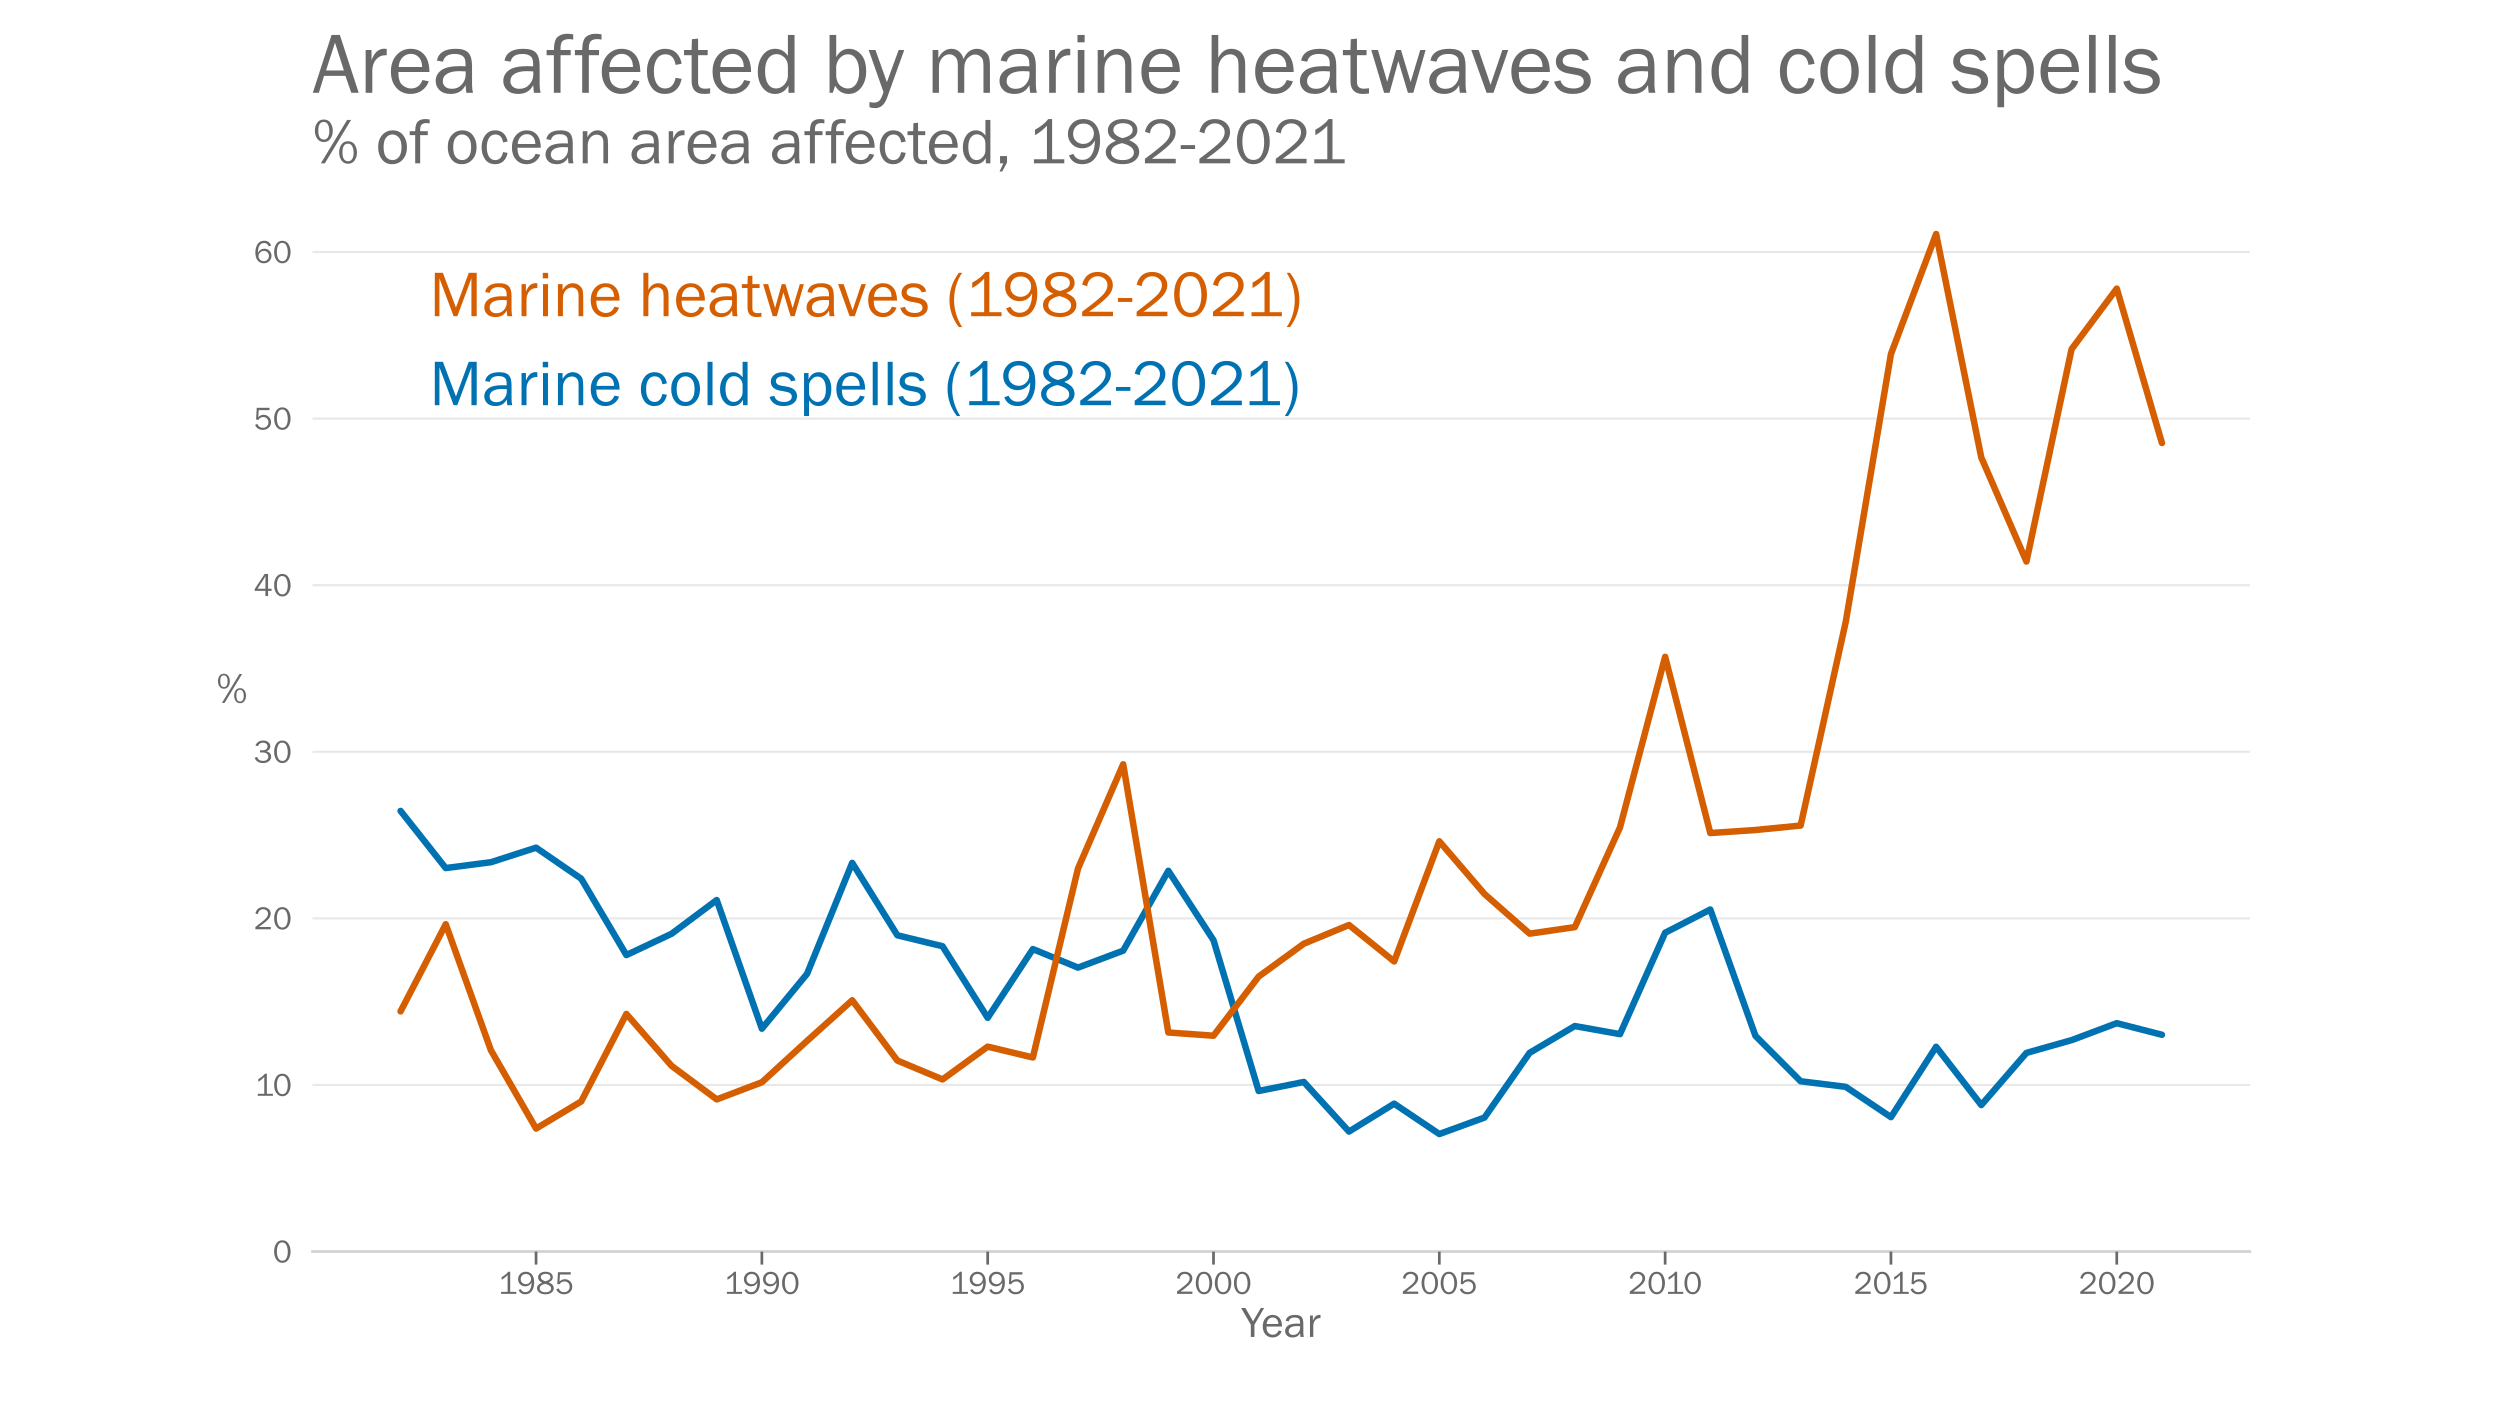<?xml version="1.0" encoding="utf-8" standalone="no"?>
<!DOCTYPE svg PUBLIC "-//W3C//DTD SVG 1.1//EN"
  "http://www.w3.org/Graphics/SVG/1.1/DTD/svg11.dtd">
<!-- Created with matplotlib (https://matplotlib.org/) -->
<svg height="648pt" version="1.1" viewBox="0 0 1152 648" width="1152pt" xmlns="http://www.w3.org/2000/svg" xmlns:xlink="http://www.w3.org/1999/xlink">
 <defs>
  <style type="text/css">*{stroke-linecap:butt;stroke-linejoin:round;}</style>
 </defs>
 <g id="figure_1">
  <g id="patch_1">
   <path d="M 0 648 
L 1152 648 
L 1152 0 
L 0 0 
z
" style="fill:#ffffff;"/>
  </g>
  <g id="axes_1">
   <g id="patch_2">
    <path d="M 144 576.72 
L 1036.8 576.72 
L 1036.8 77.76 
L 144 77.76 
z
" style="fill:none;"/>
   </g>
   <g id="patch_3">
    <path d="M 144 576.72 
L 1036.8 576.72 
" style="fill:none;stroke:#d3d3d3;stroke-linecap:square;stroke-linejoin:miter;stroke-width:1.25;"/>
   </g>
   <g id="matplotlib.axis_1">
    <g id="xtick_1">
     <g id="line2d_1">
      <defs>
       <path d="M 0 0 
L 0 6 
" id="m56af52a521" style="stroke:#696969;stroke-width:1.25;"/>
      </defs>
      <g>
       <use style="fill:#696969;stroke:#696969;stroke-width:1.25;" x="247.015" xlink:href="#m56af52a521" y="576.72"/>
      </g>
     </g>
     <g id="text_1">
      <!-- 1985 -->
      <g style="fill:#696969;" transform="translate(229.526 596.218)scale(0.15 -0.15)">
       <defs>
        <path d="M 55.859 6.203 
L 55.859 0 
L 9.188 0 
L 9.188 6.203 
L 29.203 6.203 
L 29.203 57.672 
Q 20.359 48.438 10.844 43.266 
L 10.844 51.656 
Q 23.969 58.547 31.203 68.016 
L 37.156 68.016 
L 37.156 6.203 
z
" id="FranklinGothic-Book-49"/>
        <path d="M 5.719 12.156 
L 12.406 14.594 
Q 16.547 5.375 26.375 5.375 
Q 35.891 5.375 40.703 13.375 
Q 45.516 21.391 45.656 35.109 
Q 39.109 23.094 25.984 23.094 
Q 16.703 23.094 10.406 29.422 
Q 4.109 35.75 4.109 45.062 
Q 4.109 54.547 10.719 61.281 
Q 17.328 68.016 27.594 68.016 
Q 40.141 68.016 46.828 59.203 
Q 53.516 50.391 53.516 34.969 
Q 53.516 18.75 46.438 8.719 
Q 39.359 -1.312 26.266 -1.312 
Q 10.984 -1.312 5.719 12.156 
z
M 27.828 29.781 
Q 34.719 29.781 39.375 34.594 
Q 44.047 39.406 44.047 45.844 
Q 44.047 52.094 39.625 56.578 
Q 35.203 61.078 27.984 61.078 
Q 20.656 61.078 16.406 56.469 
Q 12.156 51.859 12.156 45.219 
Q 12.156 38.094 16.859 33.938 
Q 21.578 29.781 27.828 29.781 
z
" id="FranklinGothic-Book-57"/>
        <path d="M 19.484 34.578 
Q 6.844 40.094 6.844 50.594 
Q 6.844 58.203 13.141 63.109 
Q 19.438 68.016 29.828 68.016 
Q 40.094 68.016 46.141 63.297 
Q 52.203 58.594 52.203 50.984 
Q 52.203 40.375 39.266 35.797 
Q 49.703 30.953 52.359 26.453 
Q 55.031 21.969 55.031 17.484 
Q 55.031 9.469 48.219 4.078 
Q 41.406 -1.312 29.734 -1.312 
Q 17.281 -1.312 10.438 4.172 
Q 3.609 9.672 3.609 17.234 
Q 3.609 28.516 19.484 34.578 
z
M 29.594 38.719 
Q 37.984 40.969 41.453 43.891 
Q 44.922 46.828 44.922 51.219 
Q 44.922 56.344 40.797 59 
Q 36.672 61.672 29.938 61.672 
Q 23.484 61.672 19.375 58.859 
Q 15.281 56.062 15.281 51.312 
Q 15.281 46.625 19.844 43.203 
Q 24.422 39.797 29.594 38.719 
z
M 28.656 31.062 
Q 11.766 27.047 11.766 16.938 
Q 11.766 11.672 16.375 8.328 
Q 21 4.984 29.984 4.984 
Q 37.594 4.984 42.234 8.25 
Q 46.875 11.531 46.875 16.609 
Q 46.875 26.312 28.656 31.062 
z
" id="FranklinGothic-Book-56"/>
        <path d="M 48.875 66.656 
L 48.188 59.469 
L 15.438 59.469 
L 14.016 37.844 
Q 21.438 45.125 30.328 45.125 
Q 39.703 45.125 46.516 38.625 
Q 53.328 32.125 53.328 22.016 
Q 53.328 11.766 45.922 5.219 
Q 38.531 -1.312 27.828 -1.312 
Q 19.438 -1.312 12.891 3.078 
Q 6.344 7.469 4.297 14.453 
L 11.422 16.891 
Q 15.828 5.281 27.938 5.281 
Q 35.891 5.281 40.578 9.984 
Q 45.266 14.703 45.266 22.016 
Q 45.266 29.688 40.625 33.984 
Q 35.984 38.281 29.5 38.281 
Q 20.016 38.281 13.812 29.203 
L 7.234 30.609 
L 9.375 66.656 
z
" id="FranklinGothic-Book-53"/>
       </defs>
       <use xlink:href="#FranklinGothic-Book-49"/>
       <use x="57.268" xlink:href="#FranklinGothic-Book-57"/>
       <use x="115.91" xlink:href="#FranklinGothic-Book-56"/>
       <use x="174.553" xlink:href="#FranklinGothic-Book-53"/>
      </g>
     </g>
    </g>
    <g id="xtick_2">
     <g id="line2d_2">
      <g>
       <use style="fill:#696969;stroke:#696969;stroke-width:1.25;" x="351.071" xlink:href="#m56af52a521" y="576.72"/>
      </g>
     </g>
     <g id="text_2">
      <!-- 1990 -->
      <g style="fill:#696969;" transform="translate(333.582 596.218)scale(0.15 -0.15)">
       <defs>
        <path d="M 29.391 -1.312 
Q 17.875 -1.312 10.984 8.672 
Q 4.109 18.656 4.109 33.453 
Q 4.109 48 10.641 58 
Q 17.188 68.016 29.156 68.016 
Q 41.656 68.016 48.125 57.562 
Q 54.594 47.125 54.594 33.062 
Q 54.594 19.281 47.953 8.984 
Q 41.312 -1.312 29.391 -1.312 
z
M 29.438 5.219 
Q 37.891 5.219 41.938 12.859 
Q 46 20.516 46 32.078 
Q 46 44.734 41.844 53.125 
Q 37.703 61.531 29.047 61.531 
Q 20.703 61.531 16.625 53.859 
Q 12.547 46.188 12.547 33.688 
Q 12.547 20.703 16.844 12.953 
Q 21.141 5.219 29.438 5.219 
z
" id="FranklinGothic-Book-48"/>
       </defs>
       <use xlink:href="#FranklinGothic-Book-49"/>
       <use x="57.268" xlink:href="#FranklinGothic-Book-57"/>
       <use x="115.91" xlink:href="#FranklinGothic-Book-57"/>
       <use x="174.553" xlink:href="#FranklinGothic-Book-48"/>
      </g>
     </g>
    </g>
    <g id="xtick_3">
     <g id="line2d_3">
      <g>
       <use style="fill:#696969;stroke:#696969;stroke-width:1.25;" x="455.127" xlink:href="#m56af52a521" y="576.72"/>
      </g>
     </g>
     <g id="text_3">
      <!-- 1995 -->
      <g style="fill:#696969;" transform="translate(437.638 596.218)scale(0.15 -0.15)">
       <use xlink:href="#FranklinGothic-Book-49"/>
       <use x="57.268" xlink:href="#FranklinGothic-Book-57"/>
       <use x="115.91" xlink:href="#FranklinGothic-Book-57"/>
       <use x="174.553" xlink:href="#FranklinGothic-Book-53"/>
      </g>
     </g>
    </g>
    <g id="xtick_4">
     <g id="line2d_4">
      <g>
       <use style="fill:#696969;stroke:#696969;stroke-width:1.25;" x="559.183" xlink:href="#m56af52a521" y="576.72"/>
      </g>
     </g>
     <g id="text_4">
      <!-- 2000 -->
      <g style="fill:#696969;" transform="translate(541.591 596.218)scale(0.15 -0.15)">
       <defs>
        <path d="M 52.484 6.938 
L 52.484 0 
L 5.172 0 
L 5.172 6.938 
Q 33.203 27.938 38.594 34.594 
Q 44 41.266 44 47.797 
Q 44 53.906 39.453 57.656 
Q 34.906 61.422 29 61.422 
Q 22.906 61.422 18.219 57.297 
Q 13.531 53.172 12.938 46.094 
L 5.172 48.438 
Q 10.062 68.016 29.109 68.016 
Q 39.406 68.016 45.844 62.156 
Q 52.297 56.297 52.297 47.859 
Q 52.297 42.047 49.234 36.672 
Q 46.188 31.297 37.688 23.828 
Q 29.203 16.359 15.719 6.938 
z
" id="FranklinGothic-Book-50"/>
       </defs>
       <use xlink:href="#FranklinGothic-Book-50"/>
       <use x="58.643" xlink:href="#FranklinGothic-Book-48"/>
       <use x="117.285" xlink:href="#FranklinGothic-Book-48"/>
       <use x="175.928" xlink:href="#FranklinGothic-Book-48"/>
      </g>
     </g>
    </g>
    <g id="xtick_5">
     <g id="line2d_5">
      <g>
       <use style="fill:#696969;stroke:#696969;stroke-width:1.25;" x="663.239" xlink:href="#m56af52a521" y="576.72"/>
      </g>
     </g>
     <g id="text_5">
      <!-- 2005 -->
      <g style="fill:#696969;" transform="translate(645.647 596.218)scale(0.15 -0.15)">
       <use xlink:href="#FranklinGothic-Book-50"/>
       <use x="58.643" xlink:href="#FranklinGothic-Book-48"/>
       <use x="117.285" xlink:href="#FranklinGothic-Book-48"/>
       <use x="175.928" xlink:href="#FranklinGothic-Book-53"/>
      </g>
     </g>
    </g>
    <g id="xtick_6">
     <g id="line2d_6">
      <g>
       <use style="fill:#696969;stroke:#696969;stroke-width:1.25;" x="767.295" xlink:href="#m56af52a521" y="576.72"/>
      </g>
     </g>
     <g id="text_6">
      <!-- 2010 -->
      <g style="fill:#696969;" transform="translate(750.228 596.218)scale(0.15 -0.15)">
       <use xlink:href="#FranklinGothic-Book-50"/>
       <use x="58.643" xlink:href="#FranklinGothic-Book-48"/>
       <use x="113.535" xlink:href="#FranklinGothic-Book-49"/>
       <use x="168.928" xlink:href="#FranklinGothic-Book-48"/>
      </g>
     </g>
    </g>
    <g id="xtick_7">
     <g id="line2d_7">
      <g>
       <use style="fill:#696969;stroke:#696969;stroke-width:1.25;" x="871.351" xlink:href="#m56af52a521" y="576.72"/>
      </g>
     </g>
     <g id="text_7">
      <!-- 2015 -->
      <g style="fill:#696969;" transform="translate(854.143 596.218)scale(0.15 -0.15)">
       <use xlink:href="#FranklinGothic-Book-50"/>
       <use x="58.643" xlink:href="#FranklinGothic-Book-48"/>
       <use x="113.535" xlink:href="#FranklinGothic-Book-49"/>
       <use x="170.803" xlink:href="#FranklinGothic-Book-53"/>
      </g>
     </g>
    </g>
    <g id="xtick_8">
     <g id="line2d_8">
      <g>
       <use style="fill:#696969;stroke:#696969;stroke-width:1.25;" x="975.407" xlink:href="#m56af52a521" y="576.72"/>
      </g>
     </g>
     <g id="text_8">
      <!-- 2020 -->
      <g style="fill:#696969;" transform="translate(957.815 596.218)scale(0.15 -0.15)">
       <use xlink:href="#FranklinGothic-Book-50"/>
       <use x="58.643" xlink:href="#FranklinGothic-Book-48"/>
       <use x="117.285" xlink:href="#FranklinGothic-Book-50"/>
       <use x="175.928" xlink:href="#FranklinGothic-Book-48"/>
      </g>
     </g>
    </g>
    <g id="text_9">
     <!-- Year -->
     <g style="fill:#696969;" transform="translate(572.109 616.048)scale(0.2 -0.2)">
      <defs>
       <path d="M 52 66.656 
L 29.688 28.031 
L 29.688 0 
L 21.344 0 
L 21.344 28.031 
L -0.984 66.656 
L 8.844 66.656 
L 26.562 35.984 
L 44.391 66.656 
z
" id="FranklinGothic-Book-89"/>
       <path d="M 40.234 14.703 
L 47.359 13.234 
Q 45.406 6.938 39.734 2.812 
Q 34.078 -1.312 26.422 -1.312 
Q 16.312 -1.312 10.062 5.781 
Q 3.812 12.891 3.812 24.422 
Q 3.812 36.188 10.297 43.438 
Q 16.797 50.688 26.609 50.688 
Q 36.281 50.688 42.156 44 
Q 48.047 37.312 48.188 23.969 
L 12.359 23.969 
Q 12.359 12.797 17.047 8.891 
Q 21.734 4.984 26.953 4.984 
Q 36.375 4.984 40.234 14.703 
z
M 39.797 29.688 
Q 39.703 33.844 38.422 37.062 
Q 37.156 40.281 34.125 42.547 
Q 31.109 44.828 26.859 44.828 
Q 21.141 44.828 17.156 40.719 
Q 13.188 36.625 12.703 29.688 
z
" id="FranklinGothic-Book-101"/>
       <path d="M 46.297 0 
L 38.672 0 
Q 38.234 2.344 37.797 8.891 
Q 32.719 -1.312 20.516 -1.312 
Q 12.203 -1.312 7.766 3.078 
Q 3.328 7.469 3.328 13.625 
Q 3.328 21.094 9.672 25.906 
Q 16.016 30.719 31.25 30.719 
Q 33.297 30.719 37.797 30.516 
Q 37.797 36.375 36.891 38.984 
Q 35.984 41.609 33.047 43.172 
Q 30.125 44.734 25.344 44.734 
Q 13.672 44.734 11.766 35.844 
L 4.688 37.062 
Q 7.281 50.688 26.469 50.688 
Q 36.672 50.688 40.938 46.172 
Q 45.219 41.656 45.219 30.516 
L 45.219 9.578 
Q 45.219 4.344 46.297 0 
z
M 37.797 24.656 
Q 33.109 24.953 30.672 24.953 
Q 21.578 24.953 16.547 21.969 
Q 11.531 19 11.531 13.281 
Q 11.531 9.672 14.234 7.125 
Q 16.938 4.594 22.078 4.594 
Q 29 4.594 33.469 9.625 
Q 37.938 14.656 37.938 21.438 
Q 37.938 22.797 37.797 24.656 
z
" id="FranklinGothic-Book-97"/>
       <path d="M 15.328 0 
L 7.672 0 
L 7.672 49.312 
L 14.406 49.312 
L 14.406 37.797 
Q 17.969 45.953 21.547 48.359 
Q 25.141 50.781 28.906 50.781 
Q 30.078 50.781 31.938 50.594 
L 31.938 43.266 
L 30.375 43.266 
Q 24.031 43.266 19.828 38.531 
Q 15.625 33.797 15.328 26.078 
z
" id="FranklinGothic-Book-114"/>
      </defs>
      <use xlink:href="#FranklinGothic-Book-89"/>
      <use x="45.025" xlink:href="#FranklinGothic-Book-101"/>
      <use x="97.076" xlink:href="#FranklinGothic-Book-97"/>
      <use x="149.957" xlink:href="#FranklinGothic-Book-114"/>
     </g>
    </g>
   </g>
   <g id="matplotlib.axis_2">
    <g id="ytick_1">
     <g id="line2d_9">
      <path clip-path="url(#p3cc2fddc20)" d="M 144 576.72 
L 1036.8 576.72 
" style="fill:none;stroke:#d3d3d3;stroke-linecap:round;stroke-opacity:0.5;"/>
     </g>
     <g id="text_10">
      <!-- 0 -->
      <g style="fill:#696969;" transform="translate(125.704 581.719)scale(0.15 -0.15)">
       <use xlink:href="#FranklinGothic-Book-48"/>
      </g>
     </g>
    </g>
    <g id="ytick_2">
     <g id="line2d_10">
      <path clip-path="url(#p3cc2fddc20)" d="M 144 499.957 
L 1036.8 499.957 
" style="fill:none;stroke:#d3d3d3;stroke-linecap:round;stroke-opacity:0.5;"/>
     </g>
     <g id="text_11">
      <!-- 10 -->
      <g style="fill:#696969;" transform="translate(117.395 504.956)scale(0.15 -0.15)">
       <use xlink:href="#FranklinGothic-Book-49"/>
       <use x="55.393" xlink:href="#FranklinGothic-Book-48"/>
      </g>
     </g>
    </g>
    <g id="ytick_3">
     <g id="line2d_11">
      <path clip-path="url(#p3cc2fddc20)" d="M 144 423.194 
L 1036.8 423.194 
" style="fill:none;stroke:#d3d3d3;stroke-linecap:round;stroke-opacity:0.5;"/>
     </g>
     <g id="text_12">
      <!-- 20 -->
      <g style="fill:#696969;" transform="translate(116.908 428.193)scale(0.15 -0.15)">
       <use xlink:href="#FranklinGothic-Book-50"/>
       <use x="58.643" xlink:href="#FranklinGothic-Book-48"/>
      </g>
     </g>
    </g>
    <g id="ytick_4">
     <g id="line2d_12">
      <path clip-path="url(#p3cc2fddc20)" d="M 144 346.431 
L 1036.8 346.431 
" style="fill:none;stroke:#d3d3d3;stroke-linecap:round;stroke-opacity:0.5;"/>
     </g>
     <g id="text_13">
      <!-- 30 -->
      <g style="fill:#696969;" transform="translate(116.908 351.43)scale(0.15 -0.15)">
       <defs>
        <path d="M 19.344 31.344 
L 19.344 37.984 
L 26.953 37.984 
Q 35.297 37.984 38.891 41.406 
Q 42.484 44.828 42.484 49.703 
Q 42.484 55.078 38.469 58.219 
Q 34.469 61.375 28.422 61.375 
Q 17.188 61.375 12.891 50.531 
L 5.375 52.688 
Q 11.812 68.016 29.203 68.016 
Q 38.969 68.016 44.969 62.812 
Q 50.984 57.625 50.984 50.297 
Q 50.984 44.625 47.359 40.406 
Q 43.75 36.188 38.094 35.109 
Q 44.438 34.188 49 29.781 
Q 53.562 25.391 53.562 18.406 
Q 53.562 10.062 46.766 4.375 
Q 39.984 -1.312 28.172 -1.312 
Q 18.797 -1.312 12.125 3.125 
Q 5.469 7.562 2.938 14.938 
L 10.688 17.531 
Q 14.203 5.469 28.031 5.469 
Q 37.016 5.469 40.938 9.297 
Q 44.875 13.141 44.875 18.453 
Q 44.875 24.219 40.156 27.781 
Q 35.453 31.344 26.953 31.344 
z
" id="FranklinGothic-Book-51"/>
       </defs>
       <use xlink:href="#FranklinGothic-Book-51"/>
       <use x="58.643" xlink:href="#FranklinGothic-Book-48"/>
      </g>
     </g>
    </g>
    <g id="ytick_5">
     <g id="line2d_13">
      <path clip-path="url(#p3cc2fddc20)" d="M 144 269.668 
L 1036.8 269.668 
" style="fill:none;stroke:#d3d3d3;stroke-linecap:round;stroke-opacity:0.5;"/>
     </g>
     <g id="text_14">
      <!-- 40 -->
      <g style="fill:#696969;" transform="translate(116.908 274.667)scale(0.15 -0.15)">
       <defs>
        <path d="M 44.094 0 
L 36.031 0 
L 36.031 15.875 
L 3.078 15.875 
L 3.078 21.484 
L 33.641 68.062 
L 44.094 68.062 
L 44.094 22.469 
L 54.891 22.469 
L 54.891 15.875 
L 44.094 15.875 
z
M 36.031 22.469 
L 36.031 54 
Q 36.031 57.422 36.188 61.375 
Q 34.078 57.516 32.562 55.125 
L 11.766 22.469 
z
" id="FranklinGothic-Book-52"/>
       </defs>
       <use xlink:href="#FranklinGothic-Book-52"/>
       <use x="58.643" xlink:href="#FranklinGothic-Book-48"/>
      </g>
     </g>
    </g>
    <g id="ytick_6">
     <g id="line2d_14">
      <path clip-path="url(#p3cc2fddc20)" d="M 144 192.905 
L 1036.8 192.905 
" style="fill:none;stroke:#d3d3d3;stroke-linecap:round;stroke-opacity:0.5;"/>
     </g>
     <g id="text_15">
      <!-- 50 -->
      <g style="fill:#696969;" transform="translate(116.908 197.904)scale(0.15 -0.15)">
       <use xlink:href="#FranklinGothic-Book-53"/>
       <use x="58.643" xlink:href="#FranklinGothic-Book-48"/>
      </g>
     </g>
    </g>
    <g id="ytick_7">
     <g id="line2d_15">
      <path clip-path="url(#p3cc2fddc20)" d="M 144 116.142 
L 1036.8 116.142 
" style="fill:none;stroke:#d3d3d3;stroke-linecap:round;stroke-opacity:0.5;"/>
     </g>
     <g id="text_16">
      <!-- 60 -->
      <g style="fill:#696969;" transform="translate(116.908 121.141)scale(0.15 -0.15)">
       <defs>
        <path d="M 53.562 53.031 
L 46.047 50.984 
Q 42.188 61.141 31.984 61.141 
Q 13.234 61.141 12.797 30.125 
Q 15.766 37.016 21.234 40.328 
Q 26.703 43.656 32.812 43.656 
Q 42.094 43.656 48.359 37.188 
Q 54.641 30.719 54.641 21.688 
Q 54.641 12.312 47.969 5.5 
Q 41.312 -1.312 30.906 -1.312 
Q 19.094 -1.312 12.078 7.594 
Q 5.078 16.5 5.078 31.844 
Q 5.078 46.828 11.688 57.422 
Q 18.312 68.016 32.172 68.016 
Q 48.141 68.016 53.562 53.031 
z
M 30.766 5.375 
Q 37.844 5.375 42.359 10.031 
Q 46.875 14.703 46.875 21.234 
Q 46.875 27.688 42.453 32.297 
Q 38.031 36.922 31.5 36.922 
Q 24.75 36.922 19.719 32.078 
Q 14.703 27.25 14.703 20.75 
Q 14.703 14.75 19.188 10.062 
Q 23.688 5.375 30.766 5.375 
z
" id="FranklinGothic-Book-54"/>
       </defs>
       <use xlink:href="#FranklinGothic-Book-54"/>
       <use x="58.643" xlink:href="#FranklinGothic-Book-48"/>
      </g>
     </g>
    </g>
    <g id="text_17">
     <!-- % -->
     <g style="fill:#696969;" transform="translate(99.706 323.909)scale(0.2 -0.2)">
      <defs>
       <path d="M 17.438 32.672 
Q 11.031 32.672 7.344 37.75 
Q 3.656 42.828 3.656 50.047 
Q 3.656 57.328 7.219 62.328 
Q 10.797 67.328 17.281 67.328 
Q 24.172 67.328 27.656 62.047 
Q 31.156 56.781 31.156 49.859 
Q 31.156 42.969 27.531 37.812 
Q 23.922 32.672 17.438 32.672 
z
M 17.531 36.531 
Q 21.734 36.531 23.797 40.188 
Q 25.875 43.844 25.875 49.422 
Q 25.875 55.609 23.75 59.562 
Q 21.625 63.531 17.234 63.531 
Q 8.891 63.531 8.891 50.25 
Q 8.891 36.531 17.531 36.531 
z
M 18.953 0 
L 12.797 0 
L 53.172 66.656 
L 59.234 66.656 
z
M 54.688 -0.688 
Q 48.188 -0.688 44.547 4.438 
Q 40.922 9.578 40.922 16.75 
Q 40.922 23.969 44.453 28.969 
Q 48 33.984 54.547 33.984 
Q 61.375 33.984 64.844 28.703 
Q 68.312 23.438 68.312 16.5 
Q 68.312 9.672 64.719 4.484 
Q 61.141 -0.688 54.688 -0.688 
z
M 54.781 3.219 
Q 58.984 3.219 61.062 6.828 
Q 63.141 10.453 63.141 16.062 
Q 63.141 22.078 61.031 26.141 
Q 58.938 30.219 54.5 30.219 
Q 46.047 30.219 46.047 16.891 
Q 46.047 3.219 54.781 3.219 
z
" id="FranklinGothic-Book-37"/>
      </defs>
      <use xlink:href="#FranklinGothic-Book-37"/>
     </g>
    </g>
   </g>
   <g id="text_18">
    <!-- % of ocean area affected, 1982-2021 -->
    <g style="fill:#696969;" transform="translate(144 75.265)scale(0.3 -0.3)">
     <defs>
      <path id="FranklinGothic-Book-32"/>
      <path d="M 25.344 -1.312 
Q 15.188 -1.312 9.5 6.203 
Q 3.812 13.719 3.812 24.859 
Q 3.812 36.625 10.203 43.656 
Q 16.609 50.688 26.125 50.688 
Q 36.328 50.688 42.203 43.281 
Q 48.094 35.891 48.094 24.812 
Q 48.094 13.281 41.75 5.984 
Q 35.406 -1.312 25.344 -1.312 
z
M 25.922 4.984 
Q 31.781 4.984 35.734 9.812 
Q 39.703 14.656 39.703 24.859 
Q 39.703 35.109 35.547 39.719 
Q 31.391 44.344 25.828 44.344 
Q 20.125 44.344 16.156 39.672 
Q 12.203 35.016 12.203 24.906 
Q 12.203 14.203 16.156 9.594 
Q 20.125 4.984 25.922 4.984 
z
" id="FranklinGothic-Book-111"/>
      <path d="M 28.125 49.312 
L 28.125 43.312 
L 16.406 43.312 
L 16.406 0 
L 8.734 0 
L 8.734 43.312 
L 0.344 43.312 
L 0.344 49.312 
L 8.734 49.312 
Q 8.938 61.188 13.297 64.594 
Q 17.672 68.016 23.969 68.016 
Q 27.047 68.016 31 67.328 
L 31 61.234 
Q 28.516 61.859 26.266 61.859 
Q 21.234 61.859 18.812 59.641 
Q 16.406 57.422 16.406 51.312 
L 16.406 49.312 
z
" id="FranklinGothic-Book-102"/>
      <path d="M 36.812 17.281 
L 43.75 16.062 
Q 42.281 7.906 37.25 3.297 
Q 32.234 -1.312 24.703 -1.312 
Q 14.5 -1.312 9.156 6.203 
Q 3.812 13.719 3.812 24.562 
Q 3.812 35.797 9.453 43.234 
Q 15.094 50.688 24.812 50.688 
Q 32.859 50.688 37.719 45.875 
Q 42.578 41.062 43.75 33.453 
L 36.812 32.125 
Q 34.859 44.344 25 44.344 
Q 18.656 44.344 15.234 38.938 
Q 11.812 33.547 11.812 24.953 
Q 11.812 15.484 15.203 10.234 
Q 18.609 4.984 24.75 4.984 
Q 34.281 4.984 36.812 17.281 
z
" id="FranklinGothic-Book-99"/>
      <path d="M 46.531 0 
L 39.359 0 
L 39.359 31.688 
Q 39.359 38.531 36.375 41.312 
Q 33.406 44.094 29.156 44.094 
Q 23.297 44.094 19.312 39.406 
Q 15.328 34.719 15.328 27.047 
L 15.328 0 
L 7.672 0 
L 7.672 49.312 
L 14.797 49.312 
L 14.797 40.234 
Q 20.797 50.688 30.375 50.688 
Q 35.891 50.688 39.766 47.828 
Q 43.656 44.969 45.094 41.406 
Q 46.531 37.844 46.531 28.516 
z
" id="FranklinGothic-Book-110"/>
      <path d="M 30.031 5.281 
L 30.031 -0.781 
Q 25.984 -1.312 23 -1.312 
Q 8.688 -1.312 8.688 13.625 
L 8.688 43.312 
L -0.047 43.312 
L -0.047 49.312 
L 8.688 49.312 
L 9.031 61.719 
L 16.156 62.406 
L 16.156 49.312 
L 27.203 49.312 
L 27.203 43.312 
L 16.156 43.312 
L 16.156 12.359 
Q 16.156 4.734 24.078 4.734 
Q 26.703 4.734 30.031 5.281 
z
" id="FranklinGothic-Book-116"/>
      <path d="M 46.188 66.656 
L 46.188 0 
L 39.203 0 
L 39.203 8.453 
Q 34.031 -1.312 23.641 -1.312 
Q 14.984 -1.312 9.422 5.938 
Q 3.859 13.188 3.859 24.266 
Q 3.859 35.594 9.375 43.141 
Q 14.891 50.688 24.031 50.688 
Q 32.906 50.688 38.531 42.578 
L 38.531 66.656 
z
M 38.531 30.281 
Q 38.531 36.766 34.562 40.672 
Q 30.609 44.578 25.344 44.578 
Q 19.625 44.578 15.938 39.5 
Q 12.25 34.422 12.25 25.25 
Q 12.25 15.328 15.641 10.156 
Q 19.047 4.984 24.953 4.984 
Q 30.328 4.984 34.422 9.469 
Q 38.531 13.969 38.531 20.016 
z
" id="FranklinGothic-Book-100"/>
      <path d="M 17.828 11.141 
L 17.828 1.125 
L 10.547 -12.547 
L 6.391 -12.547 
L 12.156 0 
L 7.172 0 
L 7.172 11.141 
z
" id="FranklinGothic-Book-44"/>
      <path d="M 23.531 27.984 
L 23.531 22.016 
L 1.469 22.016 
L 1.469 27.984 
z
" id="FranklinGothic-Book-45"/>
     </defs>
     <use xlink:href="#FranklinGothic-Book-37"/>
     <use x="72.021" xlink:href="#FranklinGothic-Book-32"/>
     <use x="97.021" xlink:href="#FranklinGothic-Book-111"/>
     <use x="148.975" xlink:href="#FranklinGothic-Book-102"/>
     <use x="178.955" xlink:href="#FranklinGothic-Book-32"/>
     <use x="203.955" xlink:href="#FranklinGothic-Book-111"/>
     <use x="255.908" xlink:href="#FranklinGothic-Book-99"/>
     <use x="302.49" xlink:href="#FranklinGothic-Book-101"/>
     <use x="354.541" xlink:href="#FranklinGothic-Book-97"/>
     <use x="407.422" xlink:href="#FranklinGothic-Book-110"/>
     <use x="461.621" xlink:href="#FranklinGothic-Book-32"/>
     <use x="486.621" xlink:href="#FranklinGothic-Book-97"/>
     <use x="539.502" xlink:href="#FranklinGothic-Book-114"/>
     <use x="572.461" xlink:href="#FranklinGothic-Book-101"/>
     <use x="624.512" xlink:href="#FranklinGothic-Book-97"/>
     <use x="677.393" xlink:href="#FranklinGothic-Book-32"/>
     <use x="702.393" xlink:href="#FranklinGothic-Book-97"/>
     <use x="755.273" xlink:href="#FranklinGothic-Book-102"/>
     <use x="787.879" xlink:href="#FranklinGothic-Book-102"/>
     <use x="815.359" xlink:href="#FranklinGothic-Book-101"/>
     <use x="867.41" xlink:href="#FranklinGothic-Book-99"/>
     <use x="913.992" xlink:href="#FranklinGothic-Book-116"/>
     <use x="943.004" xlink:href="#FranklinGothic-Book-101"/>
     <use x="995.055" xlink:href="#FranklinGothic-Book-100"/>
     <use x="1048.912" xlink:href="#FranklinGothic-Book-44"/>
     <use x="1073.912" xlink:href="#FranklinGothic-Book-32"/>
     <use x="1098.912" xlink:href="#FranklinGothic-Book-49"/>
     <use x="1156.18" xlink:href="#FranklinGothic-Book-57"/>
     <use x="1214.822" xlink:href="#FranklinGothic-Book-56"/>
     <use x="1273.465" xlink:href="#FranklinGothic-Book-50"/>
     <use x="1332.107" xlink:href="#FranklinGothic-Book-45"/>
     <use x="1357.107" xlink:href="#FranklinGothic-Book-50"/>
     <use x="1415.75" xlink:href="#FranklinGothic-Book-48"/>
     <use x="1474.393" xlink:href="#FranklinGothic-Book-50"/>
     <use x="1529.535" xlink:href="#FranklinGothic-Book-49"/>
    </g>
   </g>
   <g id="text_19">
    <!-- Area affected by marine heatwaves and cold spells -->
    <g style="fill:#696969;" transform="translate(144 42.76)scale(0.4 -0.4)">
     <defs>
      <path d="M 53.219 0 
L 44.672 0 
L 37.938 19.484 
L 13.281 19.484 
L 7.328 0 
L 0.344 0 
L 21.969 66.656 
L 31.5 66.656 
z
M 36.188 25.734 
L 25.922 57.766 
L 15.578 25.734 
z
" id="FranklinGothic-Book-65"/>
      <path d="M 11.375 0 
L 7.672 0 
L 7.672 66.656 
L 15.328 66.656 
L 15.328 41.109 
Q 20.609 50.688 29.891 50.688 
Q 38.375 50.688 44.109 44 
Q 49.859 37.312 49.859 24.562 
Q 49.859 13.578 44.219 6.125 
Q 38.578 -1.312 29.547 -1.312 
Q 19.484 -1.312 14.109 8.156 
z
M 15.328 19.344 
Q 15.875 11.766 20 8.344 
Q 24.125 4.938 28.719 4.938 
Q 34.578 4.938 38.156 10.016 
Q 41.75 15.094 41.75 23.922 
Q 41.75 33.453 38.281 38.891 
Q 34.812 44.344 28.656 44.344 
Q 23.828 44.344 19.938 40.453 
Q 16.062 36.578 15.328 30.422 
z
" id="FranklinGothic-Book-98"/>
      <path d="M 41.5 49.312 
L 21.734 -5.766 
Q 17.438 -17.672 8.016 -17.672 
Q 5.031 -17.672 1.422 -16.656 
L 1.422 -10.641 
Q 4.391 -11.328 6.547 -11.328 
Q 10.203 -11.328 12.672 -9.219 
Q 15.141 -7.125 17.578 0.922 
L 0.531 49.312 
L 8.344 49.312 
L 21.531 12.25 
L 35.062 49.312 
z
" id="FranklinGothic-Book-121"/>
      <path d="M 73.734 0 
L 66.266 0 
L 66.266 30.672 
Q 66.266 35.406 65.594 37.766 
Q 64.938 40.141 62.391 42.109 
Q 59.859 44.094 56.688 44.094 
Q 52.297 44.094 48.219 40.062 
Q 44.141 36.031 44.141 27.781 
L 44.141 0 
L 36.719 0 
L 36.719 32.469 
Q 36.719 38.969 33.609 41.656 
Q 30.516 44.344 27.094 44.344 
Q 22.219 44.344 18.594 40.141 
Q 14.984 35.938 14.984 29.5 
L 14.984 0 
L 7.672 0 
L 7.672 49.312 
L 14.266 49.312 
L 14.266 39.844 
Q 19.781 50.688 29.438 50.688 
Q 34.766 50.688 38.469 47.219 
Q 42.188 43.75 43.266 38.875 
Q 48.344 50.688 58.844 50.688 
Q 63.875 50.688 67.656 47.797 
Q 71.438 44.922 72.578 41.188 
Q 73.734 37.453 73.734 30.672 
z
" id="FranklinGothic-Book-109"/>
      <path d="M 15.578 66.656 
L 15.578 58.156 
L 7.328 58.156 
L 7.328 66.656 
z
M 15.328 49.312 
L 15.328 0 
L 7.672 0 
L 7.672 49.312 
z
" id="FranklinGothic-Book-105"/>
      <path d="M 46.344 0 
L 38.672 0 
L 38.672 29.938 
Q 38.672 35.203 38.016 37.844 
Q 37.359 40.484 34.891 42.406 
Q 32.422 44.344 29.203 44.344 
Q 23.297 44.344 19.312 39.5 
Q 15.328 34.672 15.328 26.562 
L 15.328 0 
L 7.672 0 
L 7.672 66.656 
L 15.328 66.656 
L 15.328 40.234 
Q 20.562 50.688 30.281 50.688 
Q 34.625 50.688 38.016 48.969 
Q 41.406 47.266 43.203 44.484 
Q 45.016 41.703 45.672 38.984 
Q 46.344 36.281 46.344 29.938 
z
" id="FranklinGothic-Book-104"/>
      <path d="M 64.5 49.312 
L 50.297 0 
L 44.094 0 
L 33.062 36.625 
L 22.953 0 
L 16.656 0 
L 1.859 49.312 
L 9.578 49.312 
L 20.266 12.547 
L 30.516 49.312 
L 36.141 49.312 
L 47.219 12.406 
L 58.297 49.312 
z
" id="FranklinGothic-Book-119"/>
      <path d="M 43.797 49.312 
L 26.766 0 
L 18.797 0 
L 1.172 49.312 
L 9.672 49.312 
L 23.391 9.234 
L 36.969 49.312 
z
" id="FranklinGothic-Book-118"/>
      <path d="M 1.031 12.797 
L 8.344 14.312 
Q 10.797 4.984 23.781 4.984 
Q 28.562 4.984 31.875 7.125 
Q 35.203 9.281 35.203 13.188 
Q 35.203 19 26.766 20.562 
L 16.359 22.516 
Q 10.25 23.688 6.641 27.094 
Q 3.031 30.516 3.031 36.141 
Q 3.031 42.328 7.953 46.5 
Q 12.891 50.688 21.234 50.688 
Q 37.312 50.688 41.062 38.141 
L 34.031 36.625 
Q 31 44.344 21.578 44.344 
Q 16.891 44.344 13.891 42.406 
Q 10.891 40.484 10.891 37.016 
Q 10.891 31.547 18.562 30.125 
L 28.172 28.422 
Q 43.266 25.688 43.266 13.812 
Q 43.266 7.031 37.641 2.859 
Q 32.031 -1.312 22.703 -1.312 
Q 5.172 -1.312 1.031 12.797 
z
" id="FranklinGothic-Book-115"/>
      <path d="M 15.328 0 
L 7.672 0 
L 7.672 66.656 
L 15.328 66.656 
z
" id="FranklinGothic-Book-108"/>
      <path d="M 15.328 -16.656 
L 7.672 -16.656 
L 7.672 49.312 
L 14.547 49.312 
L 14.547 39.75 
Q 19.781 50.688 30.125 50.688 
Q 38.875 50.688 44.234 43.375 
Q 49.609 36.078 49.609 24.906 
Q 49.609 12.844 44.094 5.766 
Q 38.578 -1.312 29.938 -1.312 
Q 20.656 -1.312 15.328 7.516 
z
M 15.328 31.781 
L 15.328 17.922 
Q 16.062 12.312 20.062 8.641 
Q 24.078 4.984 28.422 4.984 
Q 33.453 4.984 37.328 9.375 
Q 41.219 13.766 41.219 24.562 
Q 41.219 33.891 37.703 38.938 
Q 34.188 44 28.375 44 
Q 23.781 44 20.141 40.422 
Q 16.5 36.859 15.328 31.781 
z
" id="FranklinGothic-Book-112"/>
     </defs>
     <use xlink:href="#FranklinGothic-Book-65"/>
     <use x="53.564" xlink:href="#FranklinGothic-Book-114"/>
     <use x="86.523" xlink:href="#FranklinGothic-Book-101"/>
     <use x="138.574" xlink:href="#FranklinGothic-Book-97"/>
     <use x="191.455" xlink:href="#FranklinGothic-Book-32"/>
     <use x="216.455" xlink:href="#FranklinGothic-Book-97"/>
     <use x="269.336" xlink:href="#FranklinGothic-Book-102"/>
     <use x="301.941" xlink:href="#FranklinGothic-Book-102"/>
     <use x="329.422" xlink:href="#FranklinGothic-Book-101"/>
     <use x="381.473" xlink:href="#FranklinGothic-Book-99"/>
     <use x="428.055" xlink:href="#FranklinGothic-Book-116"/>
     <use x="457.066" xlink:href="#FranklinGothic-Book-101"/>
     <use x="509.117" xlink:href="#FranklinGothic-Book-100"/>
     <use x="562.975" xlink:href="#FranklinGothic-Book-32"/>
     <use x="587.975" xlink:href="#FranklinGothic-Book-98"/>
     <use x="640.186" xlink:href="#FranklinGothic-Book-121"/>
     <use x="681.689" xlink:href="#FranklinGothic-Book-32"/>
     <use x="706.689" xlink:href="#FranklinGothic-Book-109"/>
     <use x="788.086" xlink:href="#FranklinGothic-Book-97"/>
     <use x="840.967" xlink:href="#FranklinGothic-Book-114"/>
     <use x="873.926" xlink:href="#FranklinGothic-Book-105"/>
     <use x="896.875" xlink:href="#FranklinGothic-Book-110"/>
     <use x="951.074" xlink:href="#FranklinGothic-Book-101"/>
     <use x="1003.125" xlink:href="#FranklinGothic-Book-32"/>
     <use x="1028.125" xlink:href="#FranklinGothic-Book-104"/>
     <use x="1082.129" xlink:href="#FranklinGothic-Book-101"/>
     <use x="1134.18" xlink:href="#FranklinGothic-Book-97"/>
     <use x="1187.061" xlink:href="#FranklinGothic-Book-116"/>
     <use x="1217.822" xlink:href="#FranklinGothic-Book-119"/>
     <use x="1283.104" xlink:href="#FranklinGothic-Book-97"/>
     <use x="1333.734" xlink:href="#FranklinGothic-Book-118"/>
     <use x="1377.254" xlink:href="#FranklinGothic-Book-101"/>
     <use x="1429.305" xlink:href="#FranklinGothic-Book-115"/>
     <use x="1475.691" xlink:href="#FranklinGothic-Book-32"/>
     <use x="1500.691" xlink:href="#FranklinGothic-Book-97"/>
     <use x="1553.572" xlink:href="#FranklinGothic-Book-110"/>
     <use x="1607.771" xlink:href="#FranklinGothic-Book-100"/>
     <use x="1661.629" xlink:href="#FranklinGothic-Book-32"/>
     <use x="1686.629" xlink:href="#FranklinGothic-Book-99"/>
     <use x="1733.211" xlink:href="#FranklinGothic-Book-111"/>
     <use x="1785.164" xlink:href="#FranklinGothic-Book-108"/>
     <use x="1808.162" xlink:href="#FranklinGothic-Book-100"/>
     <use x="1862.02" xlink:href="#FranklinGothic-Book-32"/>
     <use x="1887.02" xlink:href="#FranklinGothic-Book-115"/>
     <use x="1933.406" xlink:href="#FranklinGothic-Book-112"/>
     <use x="1986.824" xlink:href="#FranklinGothic-Book-101"/>
     <use x="2038.875" xlink:href="#FranklinGothic-Book-108"/>
     <use x="2061.873" xlink:href="#FranklinGothic-Book-108"/>
     <use x="2084.871" xlink:href="#FranklinGothic-Book-115"/>
    </g>
   </g>
   <g id="legend_1">
    <g id="line2d_16"/>
    <g id="text_20">
     <!-- Marine heatwaves (1982-2021) -->
     <g style="fill:#d55e00;" transform="translate(197.856 145.718)scale(0.3 -0.3)">
      <defs>
       <path d="M 72.703 0 
L 64.594 0 
L 64.594 58.203 
L 42.922 0 
L 37.25 0 
L 15.438 58.203 
L 15.438 0 
L 8.344 0 
L 8.344 66.656 
L 20.75 66.656 
L 40.828 13.328 
L 60.5 66.656 
L 72.703 66.656 
z
" id="FranklinGothic-Book-77"/>
       <path d="M 24.703 -16.656 
L 19.578 -16.656 
Q 5.219 2.203 5.219 25.094 
Q 5.219 46.969 19.578 66.656 
L 24.703 66.656 
Q 12.359 48.25 12.359 25 
Q 12.359 2.828 24.703 -16.656 
z
" id="FranklinGothic-Book-40"/>
       <path d="M 4.641 66.656 
L 9.719 66.656 
Q 24.125 47.797 24.125 24.906 
Q 24.125 3.031 9.719 -16.656 
L 4.641 -16.656 
Q 17 1.766 17 25 
Q 17 47.172 4.641 66.656 
z
" id="FranklinGothic-Book-41"/>
      </defs>
      <use xlink:href="#FranklinGothic-Book-77"/>
      <use x="81.006" xlink:href="#FranklinGothic-Book-97"/>
      <use x="133.887" xlink:href="#FranklinGothic-Book-114"/>
      <use x="166.846" xlink:href="#FranklinGothic-Book-105"/>
      <use x="189.795" xlink:href="#FranklinGothic-Book-110"/>
      <use x="243.994" xlink:href="#FranklinGothic-Book-101"/>
      <use x="296.045" xlink:href="#FranklinGothic-Book-32"/>
      <use x="321.045" xlink:href="#FranklinGothic-Book-104"/>
      <use x="375.049" xlink:href="#FranklinGothic-Book-101"/>
      <use x="427.1" xlink:href="#FranklinGothic-Book-97"/>
      <use x="479.98" xlink:href="#FranklinGothic-Book-116"/>
      <use x="510.742" xlink:href="#FranklinGothic-Book-119"/>
      <use x="576.023" xlink:href="#FranklinGothic-Book-97"/>
      <use x="626.654" xlink:href="#FranklinGothic-Book-118"/>
      <use x="670.174" xlink:href="#FranklinGothic-Book-101"/>
      <use x="722.225" xlink:href="#FranklinGothic-Book-115"/>
      <use x="768.611" xlink:href="#FranklinGothic-Book-32"/>
      <use x="793.611" xlink:href="#FranklinGothic-Book-40"/>
      <use x="822.957" xlink:href="#FranklinGothic-Book-49"/>
      <use x="880.225" xlink:href="#FranklinGothic-Book-57"/>
      <use x="938.867" xlink:href="#FranklinGothic-Book-56"/>
      <use x="997.51" xlink:href="#FranklinGothic-Book-50"/>
      <use x="1056.152" xlink:href="#FranklinGothic-Book-45"/>
      <use x="1081.152" xlink:href="#FranklinGothic-Book-50"/>
      <use x="1139.795" xlink:href="#FranklinGothic-Book-48"/>
      <use x="1198.438" xlink:href="#FranklinGothic-Book-50"/>
      <use x="1253.58" xlink:href="#FranklinGothic-Book-49"/>
      <use x="1312.223" xlink:href="#FranklinGothic-Book-41"/>
     </g>
    </g>
    <g id="line2d_17"/>
    <g id="text_21">
     <!-- Marine cold spells (1982-2021) -->
     <g style="fill:#0072b2;" transform="translate(197.856 186.715)scale(0.3 -0.3)">
      <use xlink:href="#FranklinGothic-Book-77"/>
      <use x="81.006" xlink:href="#FranklinGothic-Book-97"/>
      <use x="133.887" xlink:href="#FranklinGothic-Book-114"/>
      <use x="166.846" xlink:href="#FranklinGothic-Book-105"/>
      <use x="189.795" xlink:href="#FranklinGothic-Book-110"/>
      <use x="243.994" xlink:href="#FranklinGothic-Book-101"/>
      <use x="296.045" xlink:href="#FranklinGothic-Book-32"/>
      <use x="321.045" xlink:href="#FranklinGothic-Book-99"/>
      <use x="367.627" xlink:href="#FranklinGothic-Book-111"/>
      <use x="419.58" xlink:href="#FranklinGothic-Book-108"/>
      <use x="442.578" xlink:href="#FranklinGothic-Book-100"/>
      <use x="496.436" xlink:href="#FranklinGothic-Book-32"/>
      <use x="521.436" xlink:href="#FranklinGothic-Book-115"/>
      <use x="567.822" xlink:href="#FranklinGothic-Book-112"/>
      <use x="621.24" xlink:href="#FranklinGothic-Book-101"/>
      <use x="673.291" xlink:href="#FranklinGothic-Book-108"/>
      <use x="696.289" xlink:href="#FranklinGothic-Book-108"/>
      <use x="719.287" xlink:href="#FranklinGothic-Book-115"/>
      <use x="765.674" xlink:href="#FranklinGothic-Book-32"/>
      <use x="790.674" xlink:href="#FranklinGothic-Book-40"/>
      <use x="820.02" xlink:href="#FranklinGothic-Book-49"/>
      <use x="877.287" xlink:href="#FranklinGothic-Book-57"/>
      <use x="935.93" xlink:href="#FranklinGothic-Book-56"/>
      <use x="994.572" xlink:href="#FranklinGothic-Book-50"/>
      <use x="1053.215" xlink:href="#FranklinGothic-Book-45"/>
      <use x="1078.215" xlink:href="#FranklinGothic-Book-50"/>
      <use x="1136.857" xlink:href="#FranklinGothic-Book-48"/>
      <use x="1195.5" xlink:href="#FranklinGothic-Book-50"/>
      <use x="1250.643" xlink:href="#FranklinGothic-Book-49"/>
      <use x="1309.285" xlink:href="#FranklinGothic-Book-41"/>
     </g>
    </g>
   </g>
   <g id="line2d_18">
    <path clip-path="url(#p3cc2fddc20)" d="M 184.582 373.681 
L 205.393 400.002 
L 226.204 397.312 
L 247.015 390.606 
L 267.827 404.912 
L 288.638 440.087 
L 309.449 430.289 
L 330.26 414.749 
L 351.071 474.013 
L 371.883 448.753 
L 392.694 397.61 
L 413.505 430.975 
L 434.316 436.032 
L 455.127 469.008 
L 475.938 437.336 
L 496.75 445.87 
L 517.561 438.061 
L 538.372 401.272 
L 559.183 433.245 
L 579.994 502.73 
L 600.806 498.564 
L 621.617 521.421 
L 642.428 508.574 
L 663.239 522.566 
L 684.05 514.97 
L 704.862 485.137 
L 725.673 472.798 
L 746.484 476.534 
L 767.295 429.802 
L 788.106 419.108 
L 808.917 477.328 
L 829.729 498.241 
L 850.54 500.821 
L 871.351 514.773 
L 892.162 482.362 
L 912.973 509.206 
L 933.785 485.172 
L 954.596 479.3 
L 975.407 471.485 
L 996.218 476.82 
" style="fill:none;stroke:#0072b2;stroke-linecap:round;stroke-width:3;"/>
   </g>
   <g id="line2d_19">
    <path clip-path="url(#p3cc2fddc20)" d="M 184.582 466.04 
L 205.393 425.884 
L 226.204 483.93 
L 247.015 520.03 
L 267.827 507.53 
L 288.638 467.241 
L 309.449 491.135 
L 330.26 506.597 
L 351.071 498.716 
L 371.883 479.653 
L 392.694 460.926 
L 413.505 488.699 
L 434.316 497.406 
L 455.127 482.292 
L 475.938 487.28 
L 496.75 400.2 
L 517.561 352.185 
L 538.372 475.78 
L 559.183 477.257 
L 579.994 450.005 
L 600.806 434.844 
L 621.617 426.241 
L 642.428 443.017 
L 663.239 387.682 
L 684.05 411.948 
L 704.862 430.231 
L 725.673 427.216 
L 746.484 381.287 
L 767.295 302.671 
L 788.106 383.868 
L 808.917 382.469 
L 829.729 380.411 
L 850.54 286.477 
L 871.351 163.125 
L 892.162 107.843 
L 912.973 210.8 
L 933.785 258.738 
L 954.596 160.865 
L 975.407 132.994 
L 996.218 204.132 
" style="fill:none;stroke:#d55e00;stroke-linecap:round;stroke-width:3;"/>
   </g>
  </g>
 </g>
 <defs>
  <clipPath id="p3cc2fddc20">
   <rect height="498.96" width="892.8" x="144" y="77.76"/>
  </clipPath>
 </defs>
</svg>
